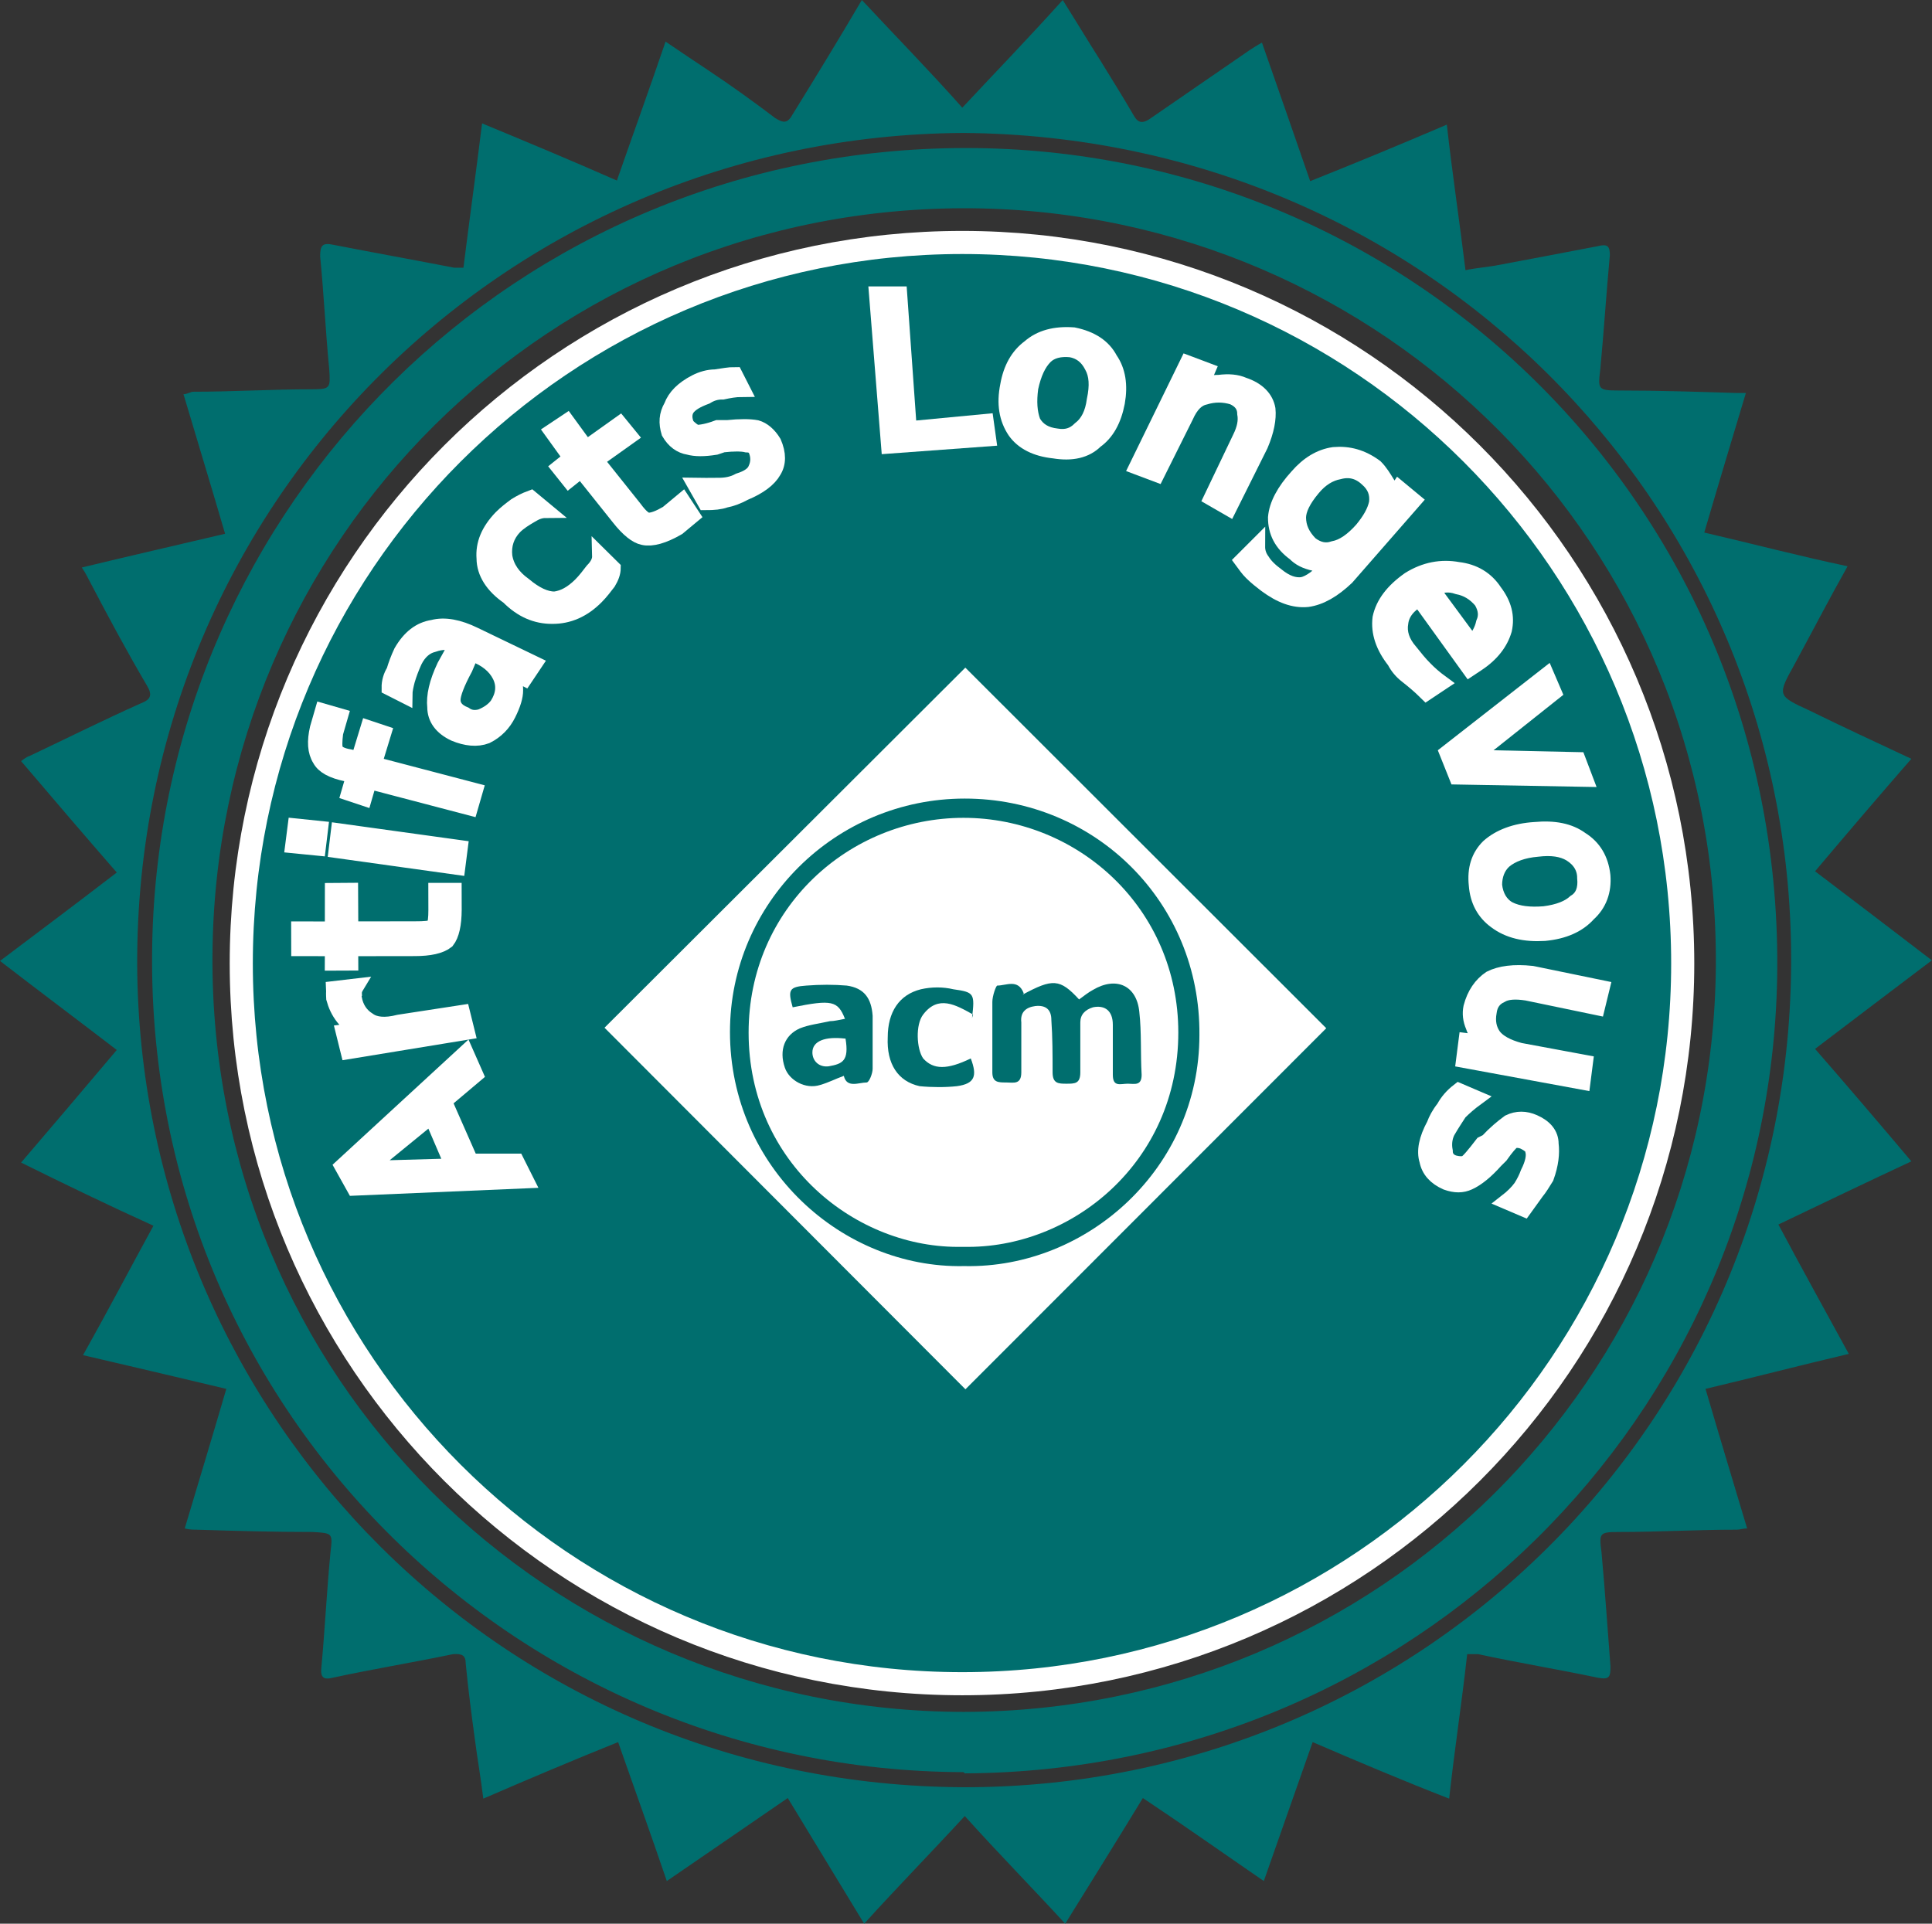<?xml version="1.0" encoding="UTF-8"?>
<svg xmlns="http://www.w3.org/2000/svg" xmlns:xlink="http://www.w3.org/1999/xlink" width="12.54pt" height="12.488pt" viewBox="0 0 12.54 12.488" version="1.1">
<rect x="0" y="0" width="12.54" height="12.488" fill="#333333" stroke="none"/>
<defs>
<g>
<symbol overflow="visible" id="glyph0-0">
<path style="stroke:none;" d="M 0.203 -0.156 L -0.938 0.312 L -1.219 -0.312 L -0.078 -0.781 Z M 0.094 -0.188 L -0.125 -0.672 L -1.125 -0.266 L -0.906 0.219 Z M 0.094 -0.188 "/>
</symbol>
<symbol overflow="visible" id="glyph0-1">
<path style="stroke:none;" d="M -1.031 -0.094 L -0.469 -0.109 L -0.609 -0.438 Z M -1.109 0.031 L -1.188 -0.109 L -0.391 -0.844 L -0.328 -0.703 L -0.531 -0.531 L -0.359 -0.141 L -0.062 -0.141 L 0 -0.016 Z M -1.109 0.031 "/>
</symbol>
<symbol overflow="visible" id="glyph1-0">
<path style="stroke:none;" d="M 0.234 -0.109 L -1 0.094 L -1.125 -0.562 L 0.109 -0.766 Z M 0.141 -0.172 L 0.047 -0.672 L -1.031 -0.484 L -0.938 0.016 Z M 0.141 -0.172 "/>
</symbol>
<symbol overflow="visible" id="glyph1-1">
<path style="stroke:none;" d="M -0.734 -0.422 C -0.742 -0.41 -0.75 -0.395 -0.75 -0.375 C -0.758 -0.363 -0.758 -0.352 -0.75 -0.344 C -0.738 -0.281 -0.707 -0.234 -0.656 -0.203 C -0.613 -0.172 -0.547 -0.164 -0.453 -0.188 L -0.047 -0.25 L -0.016 -0.125 L -0.781 0 L -0.812 -0.125 L -0.688 -0.141 C -0.738 -0.148 -0.781 -0.176 -0.812 -0.219 C -0.844 -0.258 -0.863 -0.301 -0.875 -0.344 C -0.875 -0.352 -0.875 -0.363 -0.875 -0.375 C -0.875 -0.383 -0.875 -0.395 -0.875 -0.406 Z M -0.734 -0.422 "/>
</symbol>
<symbol overflow="visible" id="glyph2-0">
<path style="stroke:none;" d="M 0.25 -0.062 L -1 -0.062 L -1 -0.734 L 0.25 -0.734 Z M 0.172 -0.141 L 0.172 -0.656 L -0.922 -0.656 L -0.922 -0.141 Z M 0.172 -0.141 "/>
</symbol>
<symbol overflow="visible" id="glyph2-1">
<path style="stroke:none;" d="M -1 -0.25 L -0.781 -0.25 L -0.781 -0.5 L -0.672 -0.5 L -0.672 -0.25 L -0.25 -0.25 C -0.188 -0.25 -0.145 -0.254 -0.125 -0.266 C -0.113 -0.285 -0.109 -0.32 -0.109 -0.375 L -0.109 -0.5 L 0 -0.5 L 0 -0.375 C 0 -0.281 -0.016 -0.211 -0.047 -0.172 C -0.086 -0.141 -0.156 -0.125 -0.25 -0.125 L -0.672 -0.125 L -0.672 -0.031 L -0.781 -0.031 L -0.781 -0.125 L -1 -0.125 Z M -1 -0.25 "/>
</symbol>
<symbol overflow="visible" id="glyph3-0">
<path style="stroke:none;" d="M 0.266 -0.031 L -0.969 -0.203 L -0.875 -0.859 L 0.359 -0.688 Z M 0.188 -0.125 L 0.266 -0.641 L -0.812 -0.781 L -0.891 -0.266 Z M 0.188 -0.125 "/>
</symbol>
<symbol overflow="visible" id="glyph3-1">
<path style="stroke:none;" d="M -0.766 -0.234 L -0.75 -0.359 L 0.031 -0.25 L 0.016 -0.125 Z M -1.047 -0.266 L -1.031 -0.391 L -0.875 -0.375 L -0.891 -0.25 Z M -1.047 -0.266 "/>
</symbol>
<symbol overflow="visible" id="glyph4-0">
<path style="stroke:none;" d="M 0.25 0 L -0.953 -0.328 L -0.75 -0.969 L 0.453 -0.641 Z M 0.219 -0.094 L 0.359 -0.578 L -0.703 -0.859 L -0.844 -0.375 Z M 0.219 -0.094 "/>
</symbol>
<symbol overflow="visible" id="glyph4-1">
<path style="stroke:none;" d="M -0.906 -0.766 L -0.797 -0.734 L -0.828 -0.625 C -0.836 -0.57 -0.836 -0.535 -0.828 -0.516 C -0.816 -0.492 -0.785 -0.477 -0.734 -0.469 L -0.672 -0.453 L -0.609 -0.656 L -0.516 -0.625 L -0.578 -0.422 L 0.078 -0.25 L 0.047 -0.141 L -0.609 -0.312 L -0.641 -0.203 L -0.734 -0.234 L -0.703 -0.344 L -0.75 -0.359 C -0.844 -0.379 -0.898 -0.41 -0.922 -0.453 C -0.953 -0.504 -0.957 -0.57 -0.938 -0.656 Z M -0.906 -0.766 "/>
</symbol>
<symbol overflow="visible" id="glyph5-0">
<path style="stroke:none;" d="M 0.25 0.062 L -0.859 -0.484 L -0.531 -1.094 L 0.578 -0.547 Z M 0.219 -0.047 L 0.484 -0.516 L -0.484 -1 L -0.75 -0.531 Z M 0.219 -0.047 "/>
</symbol>
<symbol overflow="visible" id="glyph5-1">
<path style="stroke:none;" d="M -0.109 -0.578 C -0.16 -0.484 -0.188 -0.414 -0.188 -0.375 C -0.188 -0.332 -0.16 -0.301 -0.109 -0.281 C -0.078 -0.258 -0.039 -0.254 0 -0.266 C 0.051 -0.285 0.086 -0.312 0.109 -0.344 C 0.148 -0.406 0.156 -0.469 0.125 -0.531 C 0.094 -0.594 0.035 -0.641 -0.047 -0.672 L -0.062 -0.688 Z M -0.047 -0.797 L 0.344 -0.609 L 0.281 -0.516 L 0.188 -0.562 C 0.207 -0.52 0.219 -0.477 0.219 -0.438 C 0.219 -0.395 0.203 -0.344 0.172 -0.281 C 0.141 -0.219 0.094 -0.172 0.031 -0.141 C -0.031 -0.117 -0.098 -0.125 -0.172 -0.156 C -0.254 -0.195 -0.297 -0.254 -0.297 -0.328 C -0.305 -0.398 -0.285 -0.488 -0.234 -0.594 L -0.156 -0.734 L -0.172 -0.734 C -0.211 -0.754 -0.258 -0.754 -0.312 -0.734 C -0.363 -0.723 -0.406 -0.688 -0.438 -0.625 C -0.457 -0.582 -0.473 -0.539 -0.484 -0.5 C -0.492 -0.469 -0.5 -0.438 -0.5 -0.406 L -0.594 -0.453 C -0.594 -0.492 -0.582 -0.531 -0.562 -0.562 C -0.551 -0.602 -0.535 -0.645 -0.516 -0.688 C -0.461 -0.781 -0.395 -0.832 -0.312 -0.844 C -0.238 -0.863 -0.148 -0.848 -0.047 -0.797 Z M -0.047 -0.797 "/>
</symbol>
<symbol overflow="visible" id="glyph6-0">
<path style="stroke:none;" d="M 0.234 0.109 L -0.703 -0.688 L -0.234 -1.188 L 0.703 -0.391 Z M 0.219 0 L 0.594 -0.375 L -0.219 -1.062 L -0.594 -0.688 Z M 0.219 0 "/>
</symbol>
<symbol overflow="visible" id="glyph6-1">
<path style="stroke:none;" d="M -0.094 -0.953 L 0 -0.875 C -0.031 -0.875 -0.062 -0.863 -0.094 -0.844 C -0.133 -0.82 -0.172 -0.797 -0.203 -0.766 C -0.254 -0.711 -0.273 -0.648 -0.266 -0.578 C -0.254 -0.504 -0.211 -0.441 -0.141 -0.391 C -0.066 -0.328 0 -0.297 0.062 -0.297 C 0.125 -0.305 0.18 -0.336 0.234 -0.391 C 0.266 -0.422 0.289 -0.453 0.312 -0.484 C 0.344 -0.516 0.359 -0.547 0.359 -0.578 L 0.438 -0.5 C 0.438 -0.469 0.426 -0.438 0.406 -0.406 C 0.383 -0.375 0.359 -0.344 0.328 -0.312 C 0.242 -0.227 0.148 -0.188 0.047 -0.188 C -0.055 -0.188 -0.148 -0.227 -0.234 -0.312 C -0.336 -0.383 -0.391 -0.469 -0.391 -0.562 C -0.398 -0.656 -0.363 -0.742 -0.281 -0.828 C -0.25 -0.859 -0.219 -0.883 -0.188 -0.906 C -0.156 -0.926 -0.125 -0.941 -0.094 -0.953 Z M -0.094 -0.953 "/>
</symbol>
<symbol overflow="visible" id="glyph7-0">
<path style="stroke:none;" d="M 0.203 0.172 L -0.547 -0.797 L 0.031 -1.203 L 0.781 -0.234 Z M 0.219 0.062 L 0.672 -0.25 L 0.016 -1.094 L -0.438 -0.781 Z M 0.219 0.062 "/>
</symbol>
<symbol overflow="visible" id="glyph7-1">
<path style="stroke:none;" d="M -0.391 -0.906 L -0.266 -0.734 L -0.047 -0.891 L 0.016 -0.812 L -0.203 -0.656 L 0.047 -0.344 C 0.086 -0.289 0.117 -0.266 0.141 -0.266 C 0.172 -0.266 0.211 -0.281 0.266 -0.312 L 0.359 -0.391 L 0.422 -0.297 L 0.328 -0.219 C 0.234 -0.164 0.16 -0.145 0.109 -0.156 C 0.066 -0.164 0.016 -0.207 -0.047 -0.281 L -0.297 -0.594 L -0.375 -0.531 L -0.438 -0.609 L -0.359 -0.672 L -0.484 -0.844 Z M -0.391 -0.906 "/>
</symbol>
<symbol overflow="visible" id="glyph8-0">
<path style="stroke:none;" d="M 0.172 0.172 L -0.359 -0.891 L 0.281 -1.172 L 0.812 -0.109 Z M 0.219 0.094 L 0.703 -0.125 L 0.234 -1.062 L -0.25 -0.844 Z M 0.219 0.094 "/>
</symbol>
<symbol overflow="visible" id="glyph8-1">
<path style="stroke:none;" d="M 0.25 -0.891 L 0.297 -0.797 C 0.254 -0.797 0.211 -0.789 0.172 -0.781 C 0.129 -0.781 0.094 -0.77 0.062 -0.75 C 0 -0.727 -0.039 -0.703 -0.062 -0.672 C -0.082 -0.641 -0.082 -0.602 -0.062 -0.562 C -0.039 -0.539 -0.02 -0.523 0 -0.516 C 0.031 -0.516 0.078 -0.523 0.141 -0.547 L 0.203 -0.547 C 0.285 -0.555 0.348 -0.555 0.391 -0.547 C 0.43 -0.535 0.469 -0.504 0.5 -0.453 C 0.531 -0.379 0.531 -0.316 0.5 -0.266 C 0.469 -0.211 0.406 -0.164 0.312 -0.125 C 0.27 -0.102 0.227 -0.086 0.188 -0.078 C 0.156 -0.066 0.113 -0.062 0.062 -0.062 L 0 -0.172 C 0.039 -0.172 0.086 -0.172 0.141 -0.172 C 0.191 -0.172 0.238 -0.18 0.281 -0.203 C 0.344 -0.223 0.379 -0.25 0.391 -0.281 C 0.41 -0.32 0.41 -0.363 0.391 -0.406 C 0.379 -0.426 0.359 -0.438 0.328 -0.438 C 0.297 -0.445 0.242 -0.445 0.172 -0.438 L 0.125 -0.422 C 0.051 -0.41 -0.004 -0.41 -0.047 -0.422 C -0.098 -0.43 -0.141 -0.461 -0.172 -0.516 C -0.191 -0.578 -0.188 -0.633 -0.156 -0.688 C -0.133 -0.75 -0.082 -0.801 0 -0.844 C 0.039 -0.863 0.082 -0.875 0.125 -0.875 C 0.176 -0.883 0.219 -0.891 0.25 -0.891 Z M 0.25 -0.891 "/>
</symbol>
<symbol overflow="visible" id="glyph9-0">
<path style="stroke:none;" d="M 0.141 0.203 L -0.188 -0.938 L 0.484 -1.109 L 0.812 0.031 Z M 0.203 0.125 L 0.734 -0.016 L 0.453 -1.016 L -0.078 -0.875 Z M 0.203 0.125 "/>
</symbol>
<symbol overflow="visible" id="glyph9-1">
<path style="stroke:none;" d=""/>
</symbol>
<symbol overflow="visible" id="glyph10-0">
<path style="stroke:none;" d="M 0.094 0.234 L 0 -0.953 L 0.703 -1.016 L 0.797 0.172 Z M 0.172 0.141 L 0.719 0.109 L 0.625 -0.922 L 0.078 -0.891 Z M 0.172 0.141 "/>
</symbol>
<symbol overflow="visible" id="glyph10-1">
<path style="stroke:none;" d="M 0.062 -1 L 0.203 -1 L 0.266 -0.125 L 0.766 -0.172 L 0.781 -0.062 L 0.141 -0.016 Z M 0.062 -1 "/>
</symbol>
<symbol overflow="visible" id="glyph11-0">
<path style="stroke:none;" d="M 0.031 0.25 L 0.25 -0.922 L 0.938 -0.812 L 0.719 0.359 Z M 0.125 0.188 L 0.656 0.266 L 0.844 -0.75 L 0.312 -0.828 Z M 0.125 0.188 "/>
</symbol>
<symbol overflow="visible" id="glyph11-1">
<path style="stroke:none;" d="M 0.547 -0.578 C 0.473 -0.586 0.414 -0.57 0.375 -0.531 C 0.332 -0.488 0.301 -0.422 0.281 -0.328 C 0.27 -0.242 0.273 -0.172 0.297 -0.109 C 0.328 -0.055 0.379 -0.023 0.453 -0.016 C 0.516 -0.004 0.566 -0.02 0.609 -0.062 C 0.66 -0.102 0.691 -0.164 0.703 -0.25 C 0.723 -0.344 0.719 -0.414 0.688 -0.469 C 0.656 -0.531 0.609 -0.566 0.547 -0.578 Z M 0.562 -0.672 C 0.676 -0.648 0.754 -0.598 0.797 -0.516 C 0.848 -0.441 0.863 -0.348 0.844 -0.234 C 0.82 -0.117 0.773 -0.035 0.703 0.016 C 0.641 0.078 0.551 0.098 0.438 0.078 C 0.32 0.066 0.238 0.023 0.188 -0.047 C 0.133 -0.129 0.117 -0.227 0.141 -0.344 C 0.16 -0.457 0.207 -0.539 0.281 -0.594 C 0.352 -0.656 0.445 -0.68 0.562 -0.672 Z M 0.562 -0.672 "/>
</symbol>
<symbol overflow="visible" id="glyph12-0">
<path style="stroke:none;" d="M -0.047 0.234 L 0.484 -0.828 L 1.125 -0.547 L 0.594 0.516 Z M 0.062 0.219 L 0.547 0.438 L 1.016 -0.5 L 0.531 -0.719 Z M 0.062 0.219 "/>
</symbol>
<symbol overflow="visible" id="glyph12-1">
<path style="stroke:none;" d="M 0.906 -0.094 L 0.703 0.312 L 0.594 0.25 L 0.781 -0.141 C 0.812 -0.203 0.82 -0.254 0.812 -0.297 C 0.812 -0.348 0.785 -0.383 0.734 -0.406 C 0.672 -0.426 0.609 -0.426 0.547 -0.406 C 0.492 -0.395 0.453 -0.352 0.422 -0.281 L 0.234 0.094 L 0.109 0.047 L 0.438 -0.625 L 0.562 -0.578 L 0.516 -0.469 C 0.547 -0.488 0.586 -0.5 0.641 -0.5 C 0.703 -0.508 0.754 -0.504 0.797 -0.484 C 0.891 -0.453 0.941 -0.398 0.953 -0.328 C 0.961 -0.266 0.945 -0.188 0.906 -0.094 Z M 0.906 -0.094 "/>
</symbol>
<symbol overflow="visible" id="glyph13-0">
<path style="stroke:none;" d="M -0.125 0.219 L 0.703 -0.688 L 1.25 -0.234 L 0.422 0.672 Z M 0 0.219 L 0.422 0.547 L 1.125 -0.234 L 0.703 -0.562 Z M 0 0.219 "/>
</symbol>
<symbol overflow="visible" id="glyph13-1">
<path style="stroke:none;" d="M 0.75 0.094 C 0.801 0.031 0.832 -0.023 0.844 -0.078 C 0.852 -0.141 0.832 -0.191 0.781 -0.234 C 0.727 -0.285 0.664 -0.301 0.594 -0.281 C 0.531 -0.27 0.473 -0.234 0.422 -0.172 C 0.359 -0.098 0.328 -0.035 0.328 0.016 C 0.328 0.078 0.352 0.133 0.406 0.188 C 0.457 0.227 0.508 0.238 0.562 0.219 C 0.625 0.207 0.688 0.164 0.75 0.094 Z M 0.641 0.406 C 0.555 0.488 0.473 0.535 0.391 0.547 C 0.305 0.555 0.219 0.523 0.125 0.453 C 0.094 0.43 0.062 0.406 0.031 0.375 C 0.008 0.352 -0.008 0.328 -0.031 0.297 L 0.062 0.203 C 0.062 0.234 0.07 0.266 0.094 0.297 C 0.113 0.328 0.145 0.359 0.188 0.391 C 0.25 0.441 0.305 0.461 0.359 0.453 C 0.41 0.441 0.469 0.398 0.531 0.328 L 0.562 0.297 C 0.531 0.316 0.488 0.32 0.438 0.312 C 0.383 0.301 0.344 0.281 0.312 0.25 C 0.227 0.188 0.188 0.109 0.188 0.016 C 0.195 -0.066 0.242 -0.156 0.328 -0.25 C 0.398 -0.332 0.477 -0.379 0.562 -0.391 C 0.656 -0.398 0.742 -0.375 0.828 -0.312 C 0.859 -0.281 0.883 -0.242 0.906 -0.203 C 0.926 -0.16 0.93 -0.117 0.922 -0.078 L 0.984 -0.172 L 1.078 -0.094 Z M 0.641 0.406 "/>
</symbol>
<symbol overflow="visible" id="glyph14-0">
<path style="stroke:none;" d="M -0.172 0.188 L 0.859 -0.484 L 1.266 0.078 L 0.234 0.75 Z M -0.062 0.203 L 0.25 0.641 L 1.156 0.062 L 0.844 -0.375 Z M -0.062 0.203 "/>
</symbol>
<symbol overflow="visible" id="glyph14-1">
<path style="stroke:none;" d="M 0.797 0.406 L 0.75 0.438 L 0.422 -0.016 C 0.348 0.023 0.305 0.078 0.297 0.141 C 0.285 0.203 0.305 0.266 0.359 0.328 C 0.391 0.367 0.422 0.406 0.453 0.438 C 0.484 0.469 0.52 0.5 0.562 0.531 L 0.469 0.594 C 0.426 0.551 0.383 0.516 0.344 0.484 C 0.312 0.461 0.285 0.43 0.266 0.391 C 0.191 0.297 0.16 0.203 0.172 0.109 C 0.191 0.016 0.254 -0.066 0.359 -0.141 C 0.461 -0.203 0.566 -0.223 0.672 -0.203 C 0.773 -0.191 0.852 -0.145 0.906 -0.062 C 0.969 0.02 0.988 0.102 0.969 0.188 C 0.945 0.27 0.891 0.344 0.797 0.406 Z M 0.766 0.281 C 0.805 0.238 0.832 0.191 0.844 0.141 C 0.863 0.098 0.859 0.051 0.828 0 C 0.785 -0.051 0.734 -0.082 0.672 -0.094 C 0.617 -0.113 0.562 -0.109 0.5 -0.078 Z M 0.766 0.281 "/>
</symbol>
<symbol overflow="visible" id="glyph15-0">
<path style="stroke:none;" d="M -0.219 0.141 L 0.969 -0.25 L 1.219 0.391 L 0.031 0.781 Z M -0.109 0.172 L 0.078 0.672 L 1.109 0.328 L 0.922 -0.172 Z M -0.109 0.172 "/>
</symbol>
<symbol overflow="visible" id="glyph15-1">
<path style="stroke:none;" d="M 0.75 -0.203 L 0.797 -0.094 L 0.266 0.328 L 0.953 0.344 L 1 0.469 L 0.172 0.453 L 0.109 0.297 Z M 0.75 -0.203 "/>
</symbol>
<symbol overflow="visible" id="glyph16-0">
<path style="stroke:none;" d="M -0.25 0.078 L 1 -0.016 L 1.062 0.656 L -0.188 0.75 Z M -0.156 0.156 L -0.109 0.672 L 0.984 0.578 L 0.938 0.062 Z M -0.156 0.156 "/>
</symbol>
<symbol overflow="visible" id="glyph16-1">
<path style="stroke:none;" d="M 0.719 0.359 C 0.719 0.297 0.688 0.242 0.625 0.203 C 0.57 0.172 0.5 0.16 0.406 0.172 C 0.312 0.18 0.238 0.207 0.188 0.25 C 0.145 0.289 0.125 0.344 0.125 0.406 C 0.133 0.477 0.164 0.531 0.219 0.562 C 0.281 0.594 0.359 0.602 0.453 0.594 C 0.547 0.582 0.613 0.555 0.656 0.516 C 0.707 0.484 0.727 0.43 0.719 0.359 Z M 0.828 0.344 C 0.836 0.445 0.805 0.531 0.734 0.594 C 0.672 0.664 0.578 0.707 0.453 0.719 C 0.328 0.727 0.223 0.703 0.141 0.641 C 0.066 0.586 0.023 0.508 0.016 0.406 C 0.004 0.301 0.031 0.219 0.094 0.156 C 0.164 0.094 0.266 0.055 0.391 0.047 C 0.516 0.035 0.613 0.055 0.688 0.109 C 0.77 0.16 0.816 0.238 0.828 0.344 Z M 0.828 0.344 "/>
</symbol>
<symbol overflow="visible" id="glyph17-0">
<path style="stroke:none;" d="M -0.266 0.016 L 0.969 0.234 L 0.844 0.891 L -0.391 0.672 Z M -0.203 0.109 L -0.297 0.609 L 0.781 0.797 L 0.875 0.297 Z M -0.203 0.109 "/>
</symbol>
<symbol overflow="visible" id="glyph17-1">
<path style="stroke:none;" d="M 0.297 0.156 L 0.75 0.25 L 0.719 0.375 L 0.266 0.281 C 0.191 0.27 0.133 0.273 0.094 0.297 C 0.051 0.316 0.023 0.352 0.016 0.406 C 0.004 0.469 0.016 0.52 0.047 0.562 C 0.078 0.602 0.133 0.633 0.219 0.656 L 0.641 0.734 L 0.625 0.859 L -0.141 0.719 L -0.125 0.594 L 0 0.609 C -0.039 0.578 -0.066 0.539 -0.078 0.5 C -0.098 0.457 -0.102 0.414 -0.094 0.375 C -0.07 0.289 -0.031 0.227 0.031 0.188 C 0.094 0.156 0.18 0.145 0.297 0.156 Z M 0.703 0.547 Z M 0.703 0.547 "/>
</symbol>
<symbol overflow="visible" id="glyph18-0">
<path style="stroke:none;" d="M -0.266 -0.031 L 0.875 0.453 L 0.578 1.062 L -0.562 0.578 Z M -0.219 0.062 L -0.453 0.547 L 0.531 0.969 L 0.766 0.484 Z M -0.219 0.062 "/>
</symbol>
<symbol overflow="visible" id="glyph18-1">
<path style="stroke:none;" d="M 0.422 0.844 L 0.312 0.797 C 0.352 0.766 0.383 0.734 0.406 0.703 C 0.426 0.672 0.441 0.641 0.453 0.609 C 0.484 0.547 0.492 0.5 0.484 0.469 C 0.484 0.445 0.461 0.426 0.422 0.406 C 0.391 0.395 0.363 0.395 0.344 0.406 C 0.332 0.414 0.305 0.445 0.266 0.5 L 0.234 0.531 C 0.172 0.602 0.113 0.648 0.062 0.672 C 0.02 0.691 -0.023 0.691 -0.078 0.672 C -0.148 0.641 -0.191 0.594 -0.203 0.531 C -0.223 0.469 -0.207 0.391 -0.156 0.297 C -0.145 0.266 -0.125 0.227 -0.094 0.188 C -0.07 0.145 -0.039 0.109 0 0.078 L 0.109 0.125 C 0.066 0.156 0.031 0.188 0 0.219 C -0.02 0.25 -0.047 0.289 -0.078 0.344 C -0.098 0.383 -0.102 0.426 -0.094 0.469 C -0.094 0.508 -0.07 0.535 -0.031 0.547 C 0 0.555 0.023 0.555 0.047 0.547 C 0.066 0.535 0.102 0.492 0.156 0.422 L 0.188 0.406 C 0.238 0.352 0.285 0.312 0.328 0.281 C 0.379 0.258 0.43 0.258 0.484 0.281 C 0.555 0.312 0.594 0.359 0.594 0.422 C 0.602 0.484 0.594 0.555 0.562 0.641 C 0.539 0.68 0.52 0.711 0.5 0.734 C 0.477 0.766 0.453 0.801 0.422 0.844 Z M 0.422 0.844 "/>
</symbol>
<symbol overflow="visible" id="glyph19-0">
<path style="stroke:none;" d="M -0.234 -0.094 L 0.797 0.594 L 0.375 1.156 L -0.656 0.469 Z M -0.219 0.016 L -0.547 0.453 L 0.359 1.047 L 0.688 0.609 Z M -0.219 0.016 "/>
</symbol>
<symbol overflow="visible" id="glyph19-1">
<path style="stroke:none;" d=""/>
</symbol>
</g>
<clipPath id="clip1">
  <path d="M 0 0 L 12.539 0 L 12.539 12.488 L 0 12.488 Z M 0 0 "/>
</clipPath>
</defs>
<g id="surface1">
<g clip-path="url(#clip1)" clip-rule="nonzero">
<path style=" stroke:none;fill-rule:nonzero;fill:rgb(0%,43.137%,43.137%);fill-opacity:1;" d="M 11.062 3.457 C 11.379 3.531 11.676 3.609 11.992 3.676 C 11.871 3.891 11.762 4.102 11.648 4.312 C 11.535 4.516 11.535 4.516 11.746 4.613 C 11.961 4.719 12.172 4.816 12.406 4.926 C 12.195 5.168 11.992 5.406 11.781 5.656 C 12.039 5.852 12.285 6.039 12.539 6.234 C 12.285 6.426 12.039 6.613 11.781 6.809 C 11.992 7.051 12.195 7.289 12.406 7.539 C 12.121 7.672 11.836 7.809 11.543 7.949 C 11.691 8.227 11.844 8.504 12 8.789 C 11.684 8.863 11.387 8.941 11.07 9.016 C 11.16 9.324 11.25 9.621 11.34 9.922 C 11.309 9.922 11.297 9.93 11.273 9.93 C 11.016 9.93 10.762 9.945 10.508 9.945 C 10.379 9.945 10.379 9.953 10.395 10.078 C 10.418 10.328 10.434 10.574 10.453 10.816 C 10.453 10.883 10.449 10.906 10.371 10.891 C 10.109 10.836 9.848 10.793 9.594 10.738 C 9.578 10.738 9.555 10.738 9.523 10.738 C 9.488 11.055 9.441 11.355 9.406 11.676 C 9.105 11.559 8.82 11.438 8.52 11.309 C 8.414 11.609 8.309 11.91 8.203 12.211 C 7.941 12.031 7.688 11.852 7.418 11.672 C 7.254 11.941 7.086 12.211 6.914 12.488 C 6.699 12.254 6.48 12.031 6.262 11.789 C 6.047 12.023 5.828 12.246 5.609 12.488 C 5.445 12.219 5.281 11.949 5.113 11.672 C 4.852 11.852 4.59 12.031 4.328 12.211 C 4.223 11.902 4.117 11.609 4.012 11.309 C 3.711 11.43 3.426 11.551 3.137 11.676 C 3.121 11.543 3.098 11.414 3.082 11.289 C 3.059 11.121 3.039 10.965 3.023 10.801 C 3.023 10.746 3 10.734 2.941 10.738 C 2.676 10.793 2.414 10.836 2.16 10.891 C 2.102 10.906 2.078 10.891 2.086 10.824 C 2.109 10.574 2.121 10.328 2.145 10.078 C 2.16 9.953 2.16 9.953 2.031 9.945 C 1.777 9.945 1.531 9.938 1.273 9.93 C 1.254 9.93 1.23 9.93 1.199 9.922 C 1.289 9.621 1.379 9.324 1.469 9.016 C 1.156 8.941 0.855 8.871 0.539 8.797 C 0.699 8.512 0.84 8.242 0.996 7.957 C 0.703 7.824 0.422 7.688 0.137 7.547 C 0.344 7.305 0.547 7.066 0.758 6.816 C 0.504 6.621 0.254 6.434 0 6.238 C 0.254 6.047 0.504 5.859 0.758 5.664 C 0.547 5.422 0.344 5.184 0.137 4.941 C 0.156 4.926 0.172 4.914 0.195 4.906 C 0.434 4.793 0.676 4.672 0.914 4.566 C 0.984 4.539 0.988 4.508 0.953 4.449 C 0.824 4.23 0.703 4.004 0.586 3.781 C 0.57 3.75 0.555 3.719 0.531 3.684 C 0.84 3.609 1.148 3.539 1.461 3.465 C 1.371 3.156 1.281 2.863 1.191 2.559 C 1.215 2.559 1.238 2.543 1.254 2.543 C 1.508 2.543 1.77 2.527 2.023 2.527 C 2.145 2.527 2.145 2.52 2.137 2.398 C 2.113 2.152 2.102 1.906 2.078 1.664 C 2.078 1.59 2.094 1.574 2.168 1.59 C 2.43 1.641 2.691 1.688 2.949 1.738 C 2.961 1.738 2.977 1.738 3.008 1.738 C 3.047 1.426 3.09 1.117 3.129 0.801 C 3.422 0.922 3.711 1.043 4.004 1.172 C 4.109 0.871 4.215 0.578 4.32 0.27 C 4.418 0.336 4.508 0.398 4.598 0.457 C 4.746 0.555 4.891 0.66 5.031 0.766 C 5.086 0.801 5.113 0.801 5.145 0.742 C 5.297 0.496 5.445 0.254 5.594 0 C 5.812 0.234 6.031 0.457 6.246 0.699 C 6.465 0.465 6.684 0.238 6.898 0 C 6.984 0.137 7.059 0.262 7.141 0.391 C 7.215 0.512 7.289 0.629 7.359 0.75 C 7.387 0.801 7.418 0.801 7.461 0.773 C 7.68 0.621 7.898 0.473 8.113 0.324 C 8.137 0.309 8.16 0.293 8.191 0.277 C 8.297 0.578 8.398 0.871 8.504 1.176 C 8.797 1.059 9.09 0.938 9.391 0.809 C 9.426 1.125 9.473 1.434 9.512 1.754 C 9.586 1.738 9.66 1.734 9.734 1.719 C 9.945 1.68 10.164 1.637 10.371 1.598 C 10.434 1.582 10.449 1.598 10.449 1.656 C 10.426 1.906 10.41 2.152 10.387 2.398 C 10.371 2.527 10.371 2.535 10.508 2.535 C 10.762 2.535 11.012 2.543 11.266 2.551 C 11.289 2.551 11.301 2.551 11.332 2.551 C 11.242 2.852 11.152 3.148 11.062 3.457 Z M 6.254 0.863 C 3.262 0.879 0.848 3.301 0.891 6.324 C 0.938 9.211 3.27 11.594 6.262 11.602 C 9.254 11.602 11.676 9.172 11.625 6.137 C 11.578 3.246 9.246 0.887 6.254 0.863 Z M 6.254 0.863 "/>
</g>
<path style=" stroke:none;fill-rule:nonzero;fill:rgb(0%,43.137%,43.137%);fill-opacity:1;" d="M 6.254 11.504 C 3.344 11.496 0.93 9.137 0.988 6.129 C 1.043 3.277 3.352 0.961 6.27 0.961 C 9.18 0.961 11.586 3.324 11.535 6.344 C 11.484 9.195 9.172 11.496 6.262 11.512 Z M 6.254 11.113 C 8.953 11.109 11.113 8.949 11.137 6.277 C 11.16 3.531 8.969 1.379 6.309 1.352 C 3.562 1.328 1.395 3.516 1.379 6.203 C 1.363 8.941 3.562 11.109 6.254 11.113 Z M 6.254 11.113 "/>
<path style="fill-rule:nonzero;fill:rgb(0%,43.137%,43.137%);fill-opacity:1;stroke-width:0.15;stroke-linecap:butt;stroke-linejoin:miter;stroke:rgb(100%,100%,100%);stroke-opacity:1;stroke-miterlimit:4;" d="M 10.922 6.254 C 10.922 8.836 8.828 10.93 6.246 10.93 C 3.66 10.93 1.566 8.836 1.566 6.254 C 1.566 3.668 3.66 1.574 6.246 1.574 C 8.828 1.574 10.922 3.668 10.922 6.254 Z M 10.922 6.254 "/>
<path style="fill-rule:nonzero;fill:rgb(100%,100%,100%);fill-opacity:1;stroke-width:0.112;stroke-linecap:butt;stroke-linejoin:miter;stroke:rgb(100%,100%,100%);stroke-opacity:1;stroke-miterlimit:4;" d="M 5.358 -0.913 L 7.589 -0.915 L 7.591 1.317 L 5.357 1.316 Z M 5.358 -0.913 " transform="matrix(0.999,1,-1,0.999,0,0)"/>
<g style="fill:rgb(100%,100%,100%);fill-opacity:1;">
  <use xlink:href="#glyph0-1" x="3.413" y="7.679"/>
</g>
<path style="fill:none;stroke-width:0.091;stroke-linecap:butt;stroke-linejoin:miter;stroke:rgb(100%,100%,100%);stroke-opacity:1;stroke-miterlimit:4;" d="M 1.882 -6.898 L 1.468 -7.137 L 1.414 -6.822 Z M 1.998 -6.959 L 1.988 -6.816 L 1.062 -6.608 L 1.084 -6.744 L 1.313 -6.785 L 1.374 -7.162 L 1.159 -7.295 L 1.173 -7.419 Z M 1.998 -6.959 " transform="matrix(-1,0.582,-0.618,-0.941,0,0)"/>
<g style="fill:rgb(100%,100%,100%);fill-opacity:1;">
  <use xlink:href="#glyph1-1" x="3.046" y="6.826"/>
</g>
<path style="fill:none;stroke-width:0.091;stroke-linecap:butt;stroke-linejoin:miter;stroke:rgb(100%,100%,100%);stroke-opacity:1;stroke-miterlimit:4;" d="M 1.371 -5.956 C 1.382 -5.962 1.395 -5.97 1.404 -5.986 C 1.415 -5.991 1.421 -6 1.419 -6.01 C 1.44 -6.063 1.44 -6.113 1.418 -6.16 C 1.402 -6.203 1.357 -6.239 1.279 -6.262 L 0.955 -6.396 L 0.992 -6.506 L 1.605 -6.26 L 1.568 -6.15 L 1.47 -6.194 C 1.503 -6.165 1.521 -6.125 1.524 -6.078 C 1.528 -6.034 1.521 -5.992 1.509 -5.954 C 1.506 -5.948 1.5 -5.939 1.495 -5.93 C 1.491 -5.924 1.485 -5.915 1.48 -5.906 Z M 1.371 -5.956 " transform="matrix(-1,0.582,-0.618,-0.941,0,0)"/>
<g style="fill:rgb(100%,100%,100%);fill-opacity:1;">
  <use xlink:href="#glyph2-1" x="2.946" y="6.28"/>
</g>
<path style="fill:none;stroke-width:0.091;stroke-linecap:butt;stroke-linejoin:miter;stroke:rgb(100%,100%,100%);stroke-opacity:1;stroke-miterlimit:4;" d="M 1.46 -5.507 L 1.302 -5.605 L 1.183 -5.413 L 1.104 -5.461 L 1.222 -5.654 L 0.917 -5.842 C 0.872 -5.87 0.839 -5.887 0.819 -5.886 C 0.802 -5.877 0.782 -5.851 0.756 -5.809 L 0.697 -5.713 L 0.618 -5.762 L 0.677 -5.858 C 0.722 -5.93 0.766 -5.977 0.807 -5.993 C 0.851 -6 0.909 -5.98 0.977 -5.938 L 1.282 -5.75 L 1.326 -5.822 L 1.406 -5.773 L 1.361 -5.701 L 1.519 -5.603 Z M 1.46 -5.507 " transform="matrix(-1,0.582,-0.618,-0.941,0,0)"/>
<g style="fill:rgb(100%,100%,100%);fill-opacity:1;">
  <use xlink:href="#glyph3-1" x="2.951" y="5.753"/>
</g>
<path style="fill:none;stroke-width:0.091;stroke-linecap:butt;stroke-linejoin:miter;stroke:rgb(100%,100%,100%);stroke-opacity:1;stroke-miterlimit:4;" d="M 1.041 -5.222 L 0.971 -5.133 L 0.457 -5.566 L 0.528 -5.655 Z M 1.23 -5.072 L 1.159 -4.983 L 1.054 -5.065 L 1.124 -5.154 Z M 1.23 -5.072 " transform="matrix(-1,0.582,-0.618,-0.941,0,0)"/>
<g style="fill:rgb(100%,100%,100%);fill-opacity:1;">
  <use xlink:href="#glyph4-1" x="3.004" y="5.383"/>
</g>
<path style="fill:none;stroke-width:0.091;stroke-linecap:butt;stroke-linejoin:miter;stroke:rgb(100%,100%,100%);stroke-opacity:1;stroke-miterlimit:4;" d="M 0.677 -4.488 L 0.613 -4.561 L 0.688 -4.631 C 0.719 -4.67 0.736 -4.697 0.74 -4.715 C 0.742 -4.738 0.727 -4.764 0.694 -4.793 L 0.656 -4.833 L 0.515 -4.705 L 0.462 -4.771 L 0.603 -4.899 L 0.21 -5.325 L 0.285 -5.395 L 0.678 -4.969 L 0.753 -5.039 L 0.806 -4.973 L 0.731 -4.903 L 0.757 -4.87 C 0.816 -4.813 0.841 -4.765 0.837 -4.721 C 0.836 -4.668 0.807 -4.615 0.752 -4.558 Z M 0.677 -4.488 " transform="matrix(-1,0.582,-0.618,-0.941,0,0)"/>
<g style="fill:rgb(100%,100%,100%);fill-opacity:1;">
  <use xlink:href="#glyph5-1" x="3.125" y="4.919"/>
</g>
<path style="fill:none;stroke-width:0.091;stroke-linecap:butt;stroke-linejoin:miter;stroke:rgb(100%,100%,100%);stroke-opacity:1;stroke-miterlimit:4;" d="M -0.119 -4.685 C -0.037 -4.735 0.016 -4.777 0.035 -4.807 C 0.055 -4.84 0.05 -4.876 0.023 -4.914 C 0.011 -4.946 -0.015 -4.966 -0.049 -4.975 C -0.095 -4.982 -0.134 -4.977 -0.165 -4.963 C -0.223 -4.933 -0.259 -4.888 -0.266 -4.826 C -0.273 -4.764 -0.253 -4.702 -0.208 -4.641 L -0.204 -4.622 Z M -0.268 -4.545 L -0.461 -4.864 L -0.371 -4.908 L -0.326 -4.83 C -0.32 -4.872 -0.308 -4.91 -0.289 -4.94 C -0.269 -4.973 -0.233 -5.005 -0.181 -5.039 C -0.129 -5.073 -0.072 -5.089 -0.012 -5.085 C 0.041 -5.076 0.088 -5.039 0.127 -4.982 C 0.168 -4.915 0.171 -4.851 0.136 -4.794 C 0.108 -4.736 0.051 -4.676 -0.036 -4.617 L -0.159 -4.544 L -0.148 -4.537 C -0.129 -4.505 -0.095 -4.484 -0.046 -4.474 C -0.004 -4.461 0.044 -4.468 0.097 -4.503 C 0.131 -4.527 0.163 -4.553 0.19 -4.578 C 0.21 -4.598 0.231 -4.619 0.246 -4.643 L 0.291 -4.565 C 0.273 -4.535 0.246 -4.51 0.217 -4.495 C 0.19 -4.47 0.158 -4.444 0.123 -4.42 C 0.039 -4.372 -0.033 -4.363 -0.098 -4.39 C -0.161 -4.408 -0.218 -4.461 -0.268 -4.545 Z M -0.268 -4.545 " transform="matrix(-1,0.582,-0.618,-0.941,0,0)"/>
<g style="fill:rgb(100%,100%,100%);fill-opacity:1;">
  <use xlink:href="#glyph6-1" x="3.538" y="4.189"/>
</g>
<path style="fill:none;stroke-width:0.091;stroke-linecap:butt;stroke-linejoin:miter;stroke:rgb(100%,100%,100%);stroke-opacity:1;stroke-miterlimit:4;" d="M -0.955 -4.028 L -0.986 -4.13 C -0.963 -4.116 -0.935 -4.111 -0.903 -4.112 C -0.863 -4.112 -0.824 -4.113 -0.787 -4.123 C -0.724 -4.142 -0.68 -4.182 -0.652 -4.239 C -0.625 -4.301 -0.627 -4.369 -0.654 -4.439 C -0.678 -4.52 -0.711 -4.574 -0.756 -4.602 C -0.805 -4.624 -0.859 -4.624 -0.925 -4.607 C -0.962 -4.597 -0.994 -4.583 -1.026 -4.57 C -1.063 -4.56 -1.09 -4.543 -1.104 -4.519 L -1.124 -4.614 C -1.109 -4.638 -1.086 -4.656 -1.057 -4.672 C -1.025 -4.685 -0.993 -4.699 -0.956 -4.709 C -0.853 -4.737 -0.766 -4.725 -0.693 -4.679 C -0.619 -4.634 -0.57 -4.562 -0.549 -4.457 C -0.509 -4.358 -0.51 -4.267 -0.554 -4.195 C -0.593 -4.12 -0.66 -4.069 -0.76 -4.04 C -0.797 -4.03 -0.831 -4.026 -0.865 -4.022 C -0.897 -4.021 -0.927 -4.023 -0.955 -4.028 Z M -0.955 -4.028 " transform="matrix(-1,0.582,-0.618,-0.941,0,0)"/>
<g style="fill:rgb(100%,100%,100%);fill-opacity:1;">
  <use xlink:href="#glyph7-1" x="4.071" y="3.646"/>
</g>
<path style="fill:none;stroke-width:0.091;stroke-linecap:butt;stroke-linejoin:miter;stroke:rgb(100%,100%,100%);stroke-opacity:1;stroke-miterlimit:4;" d="M -1.36 -3.751 L -1.369 -3.939 L -1.601 -3.917 L -1.61 -4.005 L -1.377 -4.027 L -1.409 -4.379 C -1.412 -4.439 -1.423 -4.471 -1.44 -4.481 C -1.463 -4.495 -1.498 -4.501 -1.553 -4.501 L -1.658 -4.483 L -1.658 -4.583 L -1.553 -4.601 C -1.46 -4.601 -1.397 -4.583 -1.365 -4.551 C -1.338 -4.526 -1.319 -4.469 -1.312 -4.385 L -1.28 -4.033 L -1.193 -4.046 L -1.185 -3.958 L -1.271 -3.945 L -1.263 -3.757 Z M -1.36 -3.751 " transform="matrix(-1,0.582,-0.618,-0.941,0,0)"/>
<g style="fill:rgb(100%,100%,100%);fill-opacity:1;">
  <use xlink:href="#glyph8-1" x="4.518" y="3.324"/>
</g>
<path style="fill:none;stroke-width:0.091;stroke-linecap:butt;stroke-linejoin:miter;stroke:rgb(100%,100%,100%);stroke-opacity:1;stroke-miterlimit:4;" d="M -2.293 -4.004 L -2.283 -4.097 C -2.252 -4.078 -2.217 -4.065 -2.185 -4.054 C -2.154 -4.034 -2.123 -4.028 -2.091 -4.029 C -2.035 -4.019 -1.995 -4.019 -1.963 -4.033 C -1.934 -4.048 -1.916 -4.078 -1.911 -4.117 C -1.917 -4.145 -1.924 -4.166 -1.934 -4.181 C -1.957 -4.195 -1.995 -4.21 -2.051 -4.22 L -2.096 -4.248 C -2.159 -4.278 -2.204 -4.306 -2.232 -4.332 C -2.255 -4.358 -2.268 -4.4 -2.266 -4.453 C -2.254 -4.524 -2.224 -4.572 -2.177 -4.597 C -2.129 -4.625 -2.061 -4.633 -1.975 -4.621 C -1.933 -4.62 -1.894 -4.613 -1.862 -4.601 C -1.834 -4.596 -1.801 -4.58 -1.764 -4.557 L -1.771 -4.445 C -1.799 -4.463 -1.833 -4.484 -1.873 -4.508 C -1.909 -4.531 -1.947 -4.546 -1.989 -4.547 C -2.044 -4.56 -2.082 -4.555 -2.106 -4.536 C -2.138 -4.514 -2.159 -4.481 -2.165 -4.44 C -2.166 -4.419 -2.157 -4.402 -2.135 -4.388 C -2.116 -4.368 -2.076 -4.343 -2.022 -4.318 L -1.98 -4.309 C -1.921 -4.285 -1.881 -4.26 -1.856 -4.232 C -1.823 -4.203 -1.807 -4.16 -1.81 -4.104 C -1.826 -4.047 -1.854 -4.007 -1.903 -3.979 C -1.95 -3.941 -2.011 -3.925 -2.09 -3.929 C -2.128 -3.931 -2.165 -3.941 -2.196 -3.96 C -2.236 -3.977 -2.271 -3.99 -2.293 -4.004 Z M -2.293 -4.004 " transform="matrix(-1,0.582,-0.618,-0.941,0,0)"/>
<g style="fill:rgb(100%,100%,100%);fill-opacity:1;">
  <use xlink:href="#glyph9-1" x="5.197" y="3.036"/>
</g>
<g style="fill:rgb(100%,100%,100%);fill-opacity:1;">
  <use xlink:href="#glyph10-1" x="5.634" y="2.911"/>
</g>
<path style="fill:none;stroke-width:0.091;stroke-linecap:butt;stroke-linejoin:miter;stroke:rgb(100%,100%,100%);stroke-opacity:1;stroke-miterlimit:4;" d="M -3.212 -4.016 L -3.314 -4.079 L -2.943 -4.78 L -3.327 -4.967 L -3.286 -5.058 L -2.801 -4.808 Z M -3.212 -4.016 " transform="matrix(-1,0.582,-0.618,-0.941,0,0)"/>
<g style="fill:rgb(100%,100%,100%);fill-opacity:1;">
  <use xlink:href="#glyph11-1" x="6.406" y="2.848"/>
</g>
<path style="fill:none;stroke-width:0.091;stroke-linecap:butt;stroke-linejoin:miter;stroke:rgb(100%,100%,100%);stroke-opacity:1;stroke-miterlimit:4;" d="M -3.951 -4.855 C -3.901 -4.816 -3.851 -4.802 -3.805 -4.814 C -3.753 -4.828 -3.699 -4.865 -3.64 -4.928 C -3.591 -4.989 -3.56 -5.045 -3.547 -5.104 C -3.544 -5.16 -3.566 -5.206 -3.616 -5.246 C -3.656 -5.282 -3.7 -5.293 -3.751 -5.279 C -3.807 -5.272 -3.859 -5.238 -3.908 -5.177 C -3.967 -5.114 -3.997 -5.058 -4.001 -5.002 C -4.008 -4.94 -3.991 -4.892 -3.951 -4.855 Z M -4.007 -4.79 C -4.078 -4.859 -4.11 -4.933 -4.102 -5.015 C -4.104 -5.095 -4.07 -5.174 -4.002 -5.252 C -3.93 -5.332 -3.857 -5.374 -3.782 -5.381 C -3.707 -5.401 -3.633 -5.376 -3.56 -5.311 C -3.481 -5.249 -3.442 -5.179 -3.439 -5.103 C -3.438 -5.015 -3.473 -4.933 -3.546 -4.853 C -3.614 -4.775 -3.687 -4.733 -3.766 -4.724 C -3.847 -4.708 -3.926 -4.731 -4.007 -4.79 Z M -4.007 -4.79 " transform="matrix(-1,0.582,-0.618,-0.941,0,0)"/>
<g style="fill:rgb(100%,100%,100%);fill-opacity:1;">
  <use xlink:href="#glyph12-1" x="7.273" y="2.984"/>
</g>
<path style="fill:none;stroke-width:0.091;stroke-linecap:butt;stroke-linejoin:miter;stroke:rgb(100%,100%,100%);stroke-opacity:1;stroke-miterlimit:4;" d="M -4.543 -5.881 L -4.203 -6.103 L -4.154 -6.006 L -4.475 -5.789 C -4.527 -5.755 -4.557 -5.72 -4.572 -5.683 C -4.596 -5.644 -4.593 -5.605 -4.567 -5.564 C -4.531 -5.521 -4.486 -5.493 -4.432 -5.48 C -4.387 -5.465 -4.338 -5.48 -4.282 -5.52 L -3.968 -5.725 L -3.9 -5.633 L -4.457 -5.263 L -4.525 -5.355 L -4.439 -5.418 C -4.471 -5.417 -4.505 -5.426 -4.544 -5.45 C -4.593 -5.472 -4.628 -5.498 -4.65 -5.532 C -4.703 -5.598 -4.713 -5.663 -4.689 -5.722 C -4.664 -5.773 -4.616 -5.827 -4.543 -5.881 Z M -4.543 -5.881 " transform="matrix(-1,0.582,-0.618,-0.941,0,0)"/>
<g style="fill:rgb(100%,100%,100%);fill-opacity:1;">
  <use xlink:href="#glyph13-1" x="8.099" y="3.344"/>
</g>
<path style="fill:none;stroke-width:0.091;stroke-linecap:butt;stroke-linejoin:miter;stroke:rgb(100%,100%,100%);stroke-opacity:1;stroke-miterlimit:4;" d="M -4.766 -6.6 C -4.833 -6.575 -4.881 -6.547 -4.916 -6.51 C -4.951 -6.466 -4.961 -6.418 -4.945 -6.362 C -4.93 -6.299 -4.892 -6.259 -4.832 -6.242 C -4.781 -6.223 -4.722 -6.224 -4.655 -6.249 C -4.575 -6.278 -4.523 -6.313 -4.498 -6.352 C -4.469 -6.4 -4.46 -6.452 -4.473 -6.519 C -4.491 -6.571 -4.523 -6.603 -4.571 -6.613 C -4.622 -6.632 -4.688 -6.626 -4.766 -6.6 Z M -4.539 -6.792 C -4.438 -6.816 -4.356 -6.816 -4.291 -6.788 C -4.225 -6.756 -4.178 -6.693 -4.143 -6.597 C -4.132 -6.565 -4.121 -6.533 -4.113 -6.495 C -4.107 -6.467 -4.107 -6.442 -4.105 -6.407 L -4.217 -6.377 C -4.202 -6.401 -4.193 -6.428 -4.195 -6.463 C -4.194 -6.496 -4.202 -6.534 -4.218 -6.577 C -4.239 -6.644 -4.27 -6.683 -4.313 -6.702 C -4.355 -6.716 -4.418 -6.709 -4.497 -6.683 L -4.534 -6.673 C -4.502 -6.674 -4.469 -6.657 -4.436 -6.629 C -4.402 -6.595 -4.383 -6.563 -4.376 -6.525 C -4.343 -6.438 -4.352 -6.361 -4.397 -6.289 C -4.441 -6.229 -4.518 -6.181 -4.625 -6.147 C -4.715 -6.116 -4.793 -6.115 -4.861 -6.144 C -4.933 -6.18 -4.984 -6.236 -5.016 -6.323 C -5.024 -6.361 -5.022 -6.402 -5.021 -6.442 C -5.014 -6.484 -4.997 -6.519 -4.972 -6.545 L -5.062 -6.501 L -5.093 -6.603 Z M -4.539 -6.792 " transform="matrix(-1,0.582,-0.618,-0.941,0,0)"/>
<g style="fill:rgb(100%,100%,100%);fill-opacity:1;">
  <use xlink:href="#glyph14-1" x="8.792" y="3.901"/>
</g>
<path style="fill:none;stroke-width:0.091;stroke-linecap:butt;stroke-linejoin:miter;stroke:rgb(100%,100%,100%);stroke-opacity:1;stroke-miterlimit:4;" d="M -4.889 -7.602 L -4.84 -7.605 L -4.819 -7.11 C -4.746 -7.107 -4.689 -7.13 -4.654 -7.174 C -4.616 -7.217 -4.6 -7.274 -4.61 -7.346 C -4.614 -7.39 -4.618 -7.434 -4.626 -7.472 C -4.633 -7.51 -4.644 -7.55 -4.66 -7.593 L -4.563 -7.599 C -4.552 -7.547 -4.538 -7.501 -4.524 -7.459 C -4.513 -7.427 -4.508 -7.391 -4.512 -7.352 C -4.503 -7.247 -4.525 -7.161 -4.578 -7.094 C -4.637 -7.031 -4.721 -6.996 -4.833 -6.986 C -4.936 -6.983 -5.021 -7.015 -5.089 -7.078 C -5.156 -7.132 -5.191 -7.203 -5.191 -7.291 C -5.197 -7.382 -5.173 -7.453 -5.118 -7.511 C -5.062 -7.563 -4.987 -7.596 -4.889 -7.602 Z M -4.926 -7.492 C -4.975 -7.476 -5.017 -7.453 -5.049 -7.419 C -5.084 -7.394 -5.103 -7.357 -5.105 -7.304 C -5.098 -7.245 -5.076 -7.199 -5.037 -7.162 C -5.006 -7.122 -4.965 -7.101 -4.905 -7.097 Z M -4.926 -7.492 " transform="matrix(-1,0.582,-0.618,-0.941,0,0)"/>
<g style="fill:rgb(100%,100%,100%);fill-opacity:1;">
  <use xlink:href="#glyph15-1" x="9.287" y="4.588"/>
</g>
<path style="fill:none;stroke-width:0.091;stroke-linecap:butt;stroke-linejoin:miter;stroke:rgb(100%,100%,100%);stroke-opacity:1;stroke-miterlimit:4;" d="M -5.177 -7.863 L -5.159 -7.968 L -4.574 -8.055 L -5.064 -8.374 L -5.039 -8.491 L -4.447 -8.109 L -4.476 -7.961 Z M -5.177 -7.863 " transform="matrix(-1,0.582,-0.618,-0.941,0,0)"/>
<g style="fill:rgb(100%,100%,100%);fill-opacity:1;">
  <use xlink:href="#glyph16-1" x="9.573" y="5.341"/>
</g>
<path style="fill:none;stroke-width:0.091;stroke-linecap:butt;stroke-linejoin:miter;stroke:rgb(100%,100%,100%);stroke-opacity:1;stroke-miterlimit:4;" d="M -4.737 -8.986 C -4.767 -8.938 -4.77 -8.882 -4.743 -8.824 C -4.719 -8.775 -4.673 -8.735 -4.6 -8.702 C -4.528 -8.666 -4.462 -8.654 -4.405 -8.664 C -4.355 -8.675 -4.315 -8.708 -4.285 -8.756 C -4.257 -8.814 -4.254 -8.87 -4.279 -8.918 C -4.309 -8.97 -4.362 -9.011 -4.433 -9.047 C -4.507 -9.08 -4.568 -9.089 -4.617 -9.078 C -4.669 -9.077 -4.709 -9.043 -4.737 -8.986 Z M -4.823 -9.023 C -4.781 -9.104 -4.717 -9.156 -4.637 -9.173 C -4.558 -9.199 -4.47 -9.19 -4.374 -9.143 C -4.28 -9.093 -4.215 -9.028 -4.185 -8.943 C -4.157 -8.868 -4.163 -8.789 -4.206 -8.707 C -4.248 -8.621 -4.306 -8.57 -4.381 -8.55 C -4.462 -8.533 -4.554 -8.549 -4.648 -8.599 C -4.744 -8.646 -4.805 -8.704 -4.833 -8.779 C -4.868 -8.855 -4.865 -8.936 -4.823 -9.023 Z M -4.823 -9.023 " transform="matrix(-1,0.582,-0.618,-0.941,0,0)"/>
<g style="fill:rgb(100%,100%,100%);fill-opacity:1;">
  <use xlink:href="#glyph17-1" x="9.647" y="6.165"/>
</g>
<path style="fill:none;stroke-width:0.091;stroke-linecap:butt;stroke-linejoin:miter;stroke:rgb(100%,100%,100%);stroke-opacity:1;stroke-miterlimit:4;" d="M -4.19 -9.308 L -4.473 -9.582 L -4.391 -9.665 L -4.108 -9.39 C -4.06 -9.348 -4.016 -9.324 -3.976 -9.325 C -3.936 -9.321 -3.899 -9.335 -3.868 -9.374 C -3.83 -9.417 -3.814 -9.461 -3.816 -9.508 C -3.82 -9.552 -3.845 -9.601 -3.896 -9.657 L -4.164 -9.906 L -4.093 -9.995 L -3.606 -9.544 L -3.677 -9.455 L -3.76 -9.523 C -3.747 -9.482 -3.745 -9.439 -3.755 -9.404 C -3.762 -9.362 -3.779 -9.328 -3.804 -9.301 C -3.861 -9.245 -3.922 -9.217 -3.983 -9.213 C -4.043 -9.217 -4.111 -9.246 -4.19 -9.308 Z M -4.19 -9.308 " transform="matrix(-1,0.582,-0.618,-0.941,0,0)"/>
<g style="fill:rgb(100%,100%,100%);fill-opacity:1;">
  <use xlink:href="#glyph18-1" x="9.472" y="7.004"/>
</g>
<path style="fill:none;stroke-width:0.091;stroke-linecap:butt;stroke-linejoin:miter;stroke:rgb(100%,100%,100%);stroke-opacity:1;stroke-miterlimit:4;" d="M -3.427 -10.459 L -3.37 -10.374 C -3.414 -10.368 -3.451 -10.358 -3.483 -10.344 C -3.512 -10.329 -3.538 -10.312 -3.561 -10.293 C -3.614 -10.259 -3.642 -10.226 -3.651 -10.199 C -3.662 -10.181 -3.654 -10.155 -3.635 -10.123 C -3.618 -10.1 -3.598 -10.088 -3.579 -10.088 C -3.567 -10.089 -3.532 -10.1 -3.478 -10.125 L -3.44 -10.135 C -3.362 -10.161 -3.297 -10.171 -3.249 -10.166 C -3.209 -10.162 -3.178 -10.143 -3.147 -10.103 C -3.111 -10.048 -3.103 -9.993 -3.124 -9.939 C -3.139 -9.883 -3.188 -9.829 -3.269 -9.78 C -3.292 -9.761 -3.325 -9.74 -3.366 -9.724 C -3.404 -9.701 -3.443 -9.688 -3.486 -9.682 L -3.543 -9.767 C -3.497 -9.772 -3.457 -9.78 -3.419 -9.79 C -3.39 -9.805 -3.352 -9.823 -3.303 -9.851 C -3.271 -9.872 -3.247 -9.904 -3.233 -9.94 C -3.214 -9.97 -3.218 -10.002 -3.241 -10.028 C -3.26 -10.048 -3.277 -10.059 -3.297 -10.063 C -3.317 -10.063 -3.363 -10.046 -3.436 -10.016 L -3.466 -10.018 C -3.528 -9.999 -3.581 -9.99 -3.627 -9.985 C -3.675 -9.989 -3.712 -10.012 -3.74 -10.055 C -3.776 -10.11 -3.782 -10.164 -3.752 -10.212 C -3.728 -10.263 -3.689 -10.314 -3.626 -10.366 C -3.59 -10.385 -3.561 -10.401 -3.536 -10.41 C -3.504 -10.424 -3.47 -10.44 -3.427 -10.459 Z M -3.427 -10.459 " transform="matrix(-1,0.582,-0.618,-0.941,0,0)"/>
<g style="fill:rgb(100%,100%,100%);fill-opacity:1;">
  <use xlink:href="#glyph19-1" x="9.15" y="7.635"/>
</g>
<path style=" stroke:none;fill-rule:nonzero;fill:rgb(0%,43.137%,43.137%);fill-opacity:1;" d="M 6.637 6.457 C 6.832 6.352 6.879 6.352 7.004 6.488 C 7.035 6.465 7.066 6.441 7.094 6.426 C 7.246 6.336 7.379 6.398 7.395 6.57 C 7.41 6.703 7.402 6.84 7.41 6.977 C 7.41 7.051 7.363 7.035 7.32 7.035 C 7.273 7.035 7.223 7.059 7.223 6.977 C 7.223 6.871 7.223 6.758 7.223 6.652 C 7.223 6.562 7.172 6.523 7.094 6.539 C 7.043 6.555 7.012 6.586 7.012 6.637 C 7.012 6.742 7.012 6.855 7.012 6.961 C 7.012 7.035 6.977 7.035 6.922 7.035 C 6.871 7.035 6.832 7.035 6.832 6.961 C 6.832 6.848 6.832 6.734 6.824 6.621 C 6.824 6.555 6.789 6.523 6.719 6.531 C 6.66 6.539 6.621 6.57 6.629 6.637 C 6.629 6.742 6.629 6.855 6.629 6.961 C 6.629 7.043 6.578 7.027 6.531 7.027 C 6.48 7.027 6.441 7.027 6.441 6.961 C 6.441 6.809 6.441 6.652 6.441 6.504 C 6.441 6.465 6.465 6.398 6.473 6.398 C 6.531 6.398 6.609 6.352 6.645 6.449 Z M 6.637 6.457 "/>
<path style=" stroke:none;fill-rule:nonzero;fill:rgb(0%,43.137%,43.137%);fill-opacity:1;" d="M 6.316 6.586 C 6.203 6.523 6.09 6.457 5.992 6.586 C 5.941 6.652 5.949 6.809 5.992 6.871 C 6.059 6.945 6.148 6.945 6.301 6.871 C 6.344 6.984 6.328 7.035 6.211 7.051 C 6.137 7.059 6.051 7.059 5.969 7.051 C 5.828 7.02 5.754 6.906 5.762 6.734 C 5.762 6.57 5.836 6.457 5.977 6.422 C 6.047 6.406 6.121 6.406 6.188 6.422 C 6.324 6.441 6.328 6.449 6.309 6.609 Z M 6.316 6.586 "/>
<path style=" stroke:none;fill-rule:nonzero;fill:rgb(0%,43.137%,43.137%);fill-opacity:1;" d="M 5.484 6.613 C 5.438 6.496 5.398 6.488 5.145 6.539 C 5.113 6.426 5.121 6.406 5.234 6.398 C 5.324 6.391 5.414 6.391 5.496 6.398 C 5.609 6.414 5.656 6.48 5.664 6.594 C 5.664 6.703 5.664 6.816 5.664 6.938 C 5.664 6.969 5.641 7.027 5.625 7.027 C 5.574 7.027 5.496 7.066 5.477 6.984 C 5.422 7.004 5.379 7.027 5.324 7.043 C 5.227 7.074 5.121 7.012 5.094 6.93 C 5.055 6.816 5.094 6.719 5.191 6.676 C 5.25 6.652 5.316 6.645 5.387 6.629 C 5.414 6.629 5.445 6.621 5.488 6.613 Z M 5.484 6.742 C 5.355 6.727 5.273 6.758 5.273 6.832 C 5.273 6.887 5.316 6.93 5.379 6.922 C 5.469 6.906 5.512 6.887 5.488 6.742 Z M 5.484 6.742 "/>
<path style=" stroke:none;fill-rule:nonzero;fill:rgb(0%,43.137%,43.137%);fill-opacity:1;" d="M 6.254 8.219 C 5.469 8.234 4.738 7.582 4.738 6.699 C 4.738 5.863 5.422 5.184 6.262 5.184 C 7.109 5.184 7.793 5.859 7.785 6.719 C 7.785 7.582 7.059 8.234 6.262 8.219 Z M 6.254 8.094 C 6.953 8.109 7.648 7.547 7.648 6.703 C 7.648 5.895 6.996 5.309 6.254 5.309 C 5.512 5.309 4.859 5.895 4.859 6.703 C 4.859 7.551 5.559 8.109 6.246 8.094 Z M 6.254 8.094 "/>
</g>
</svg>
